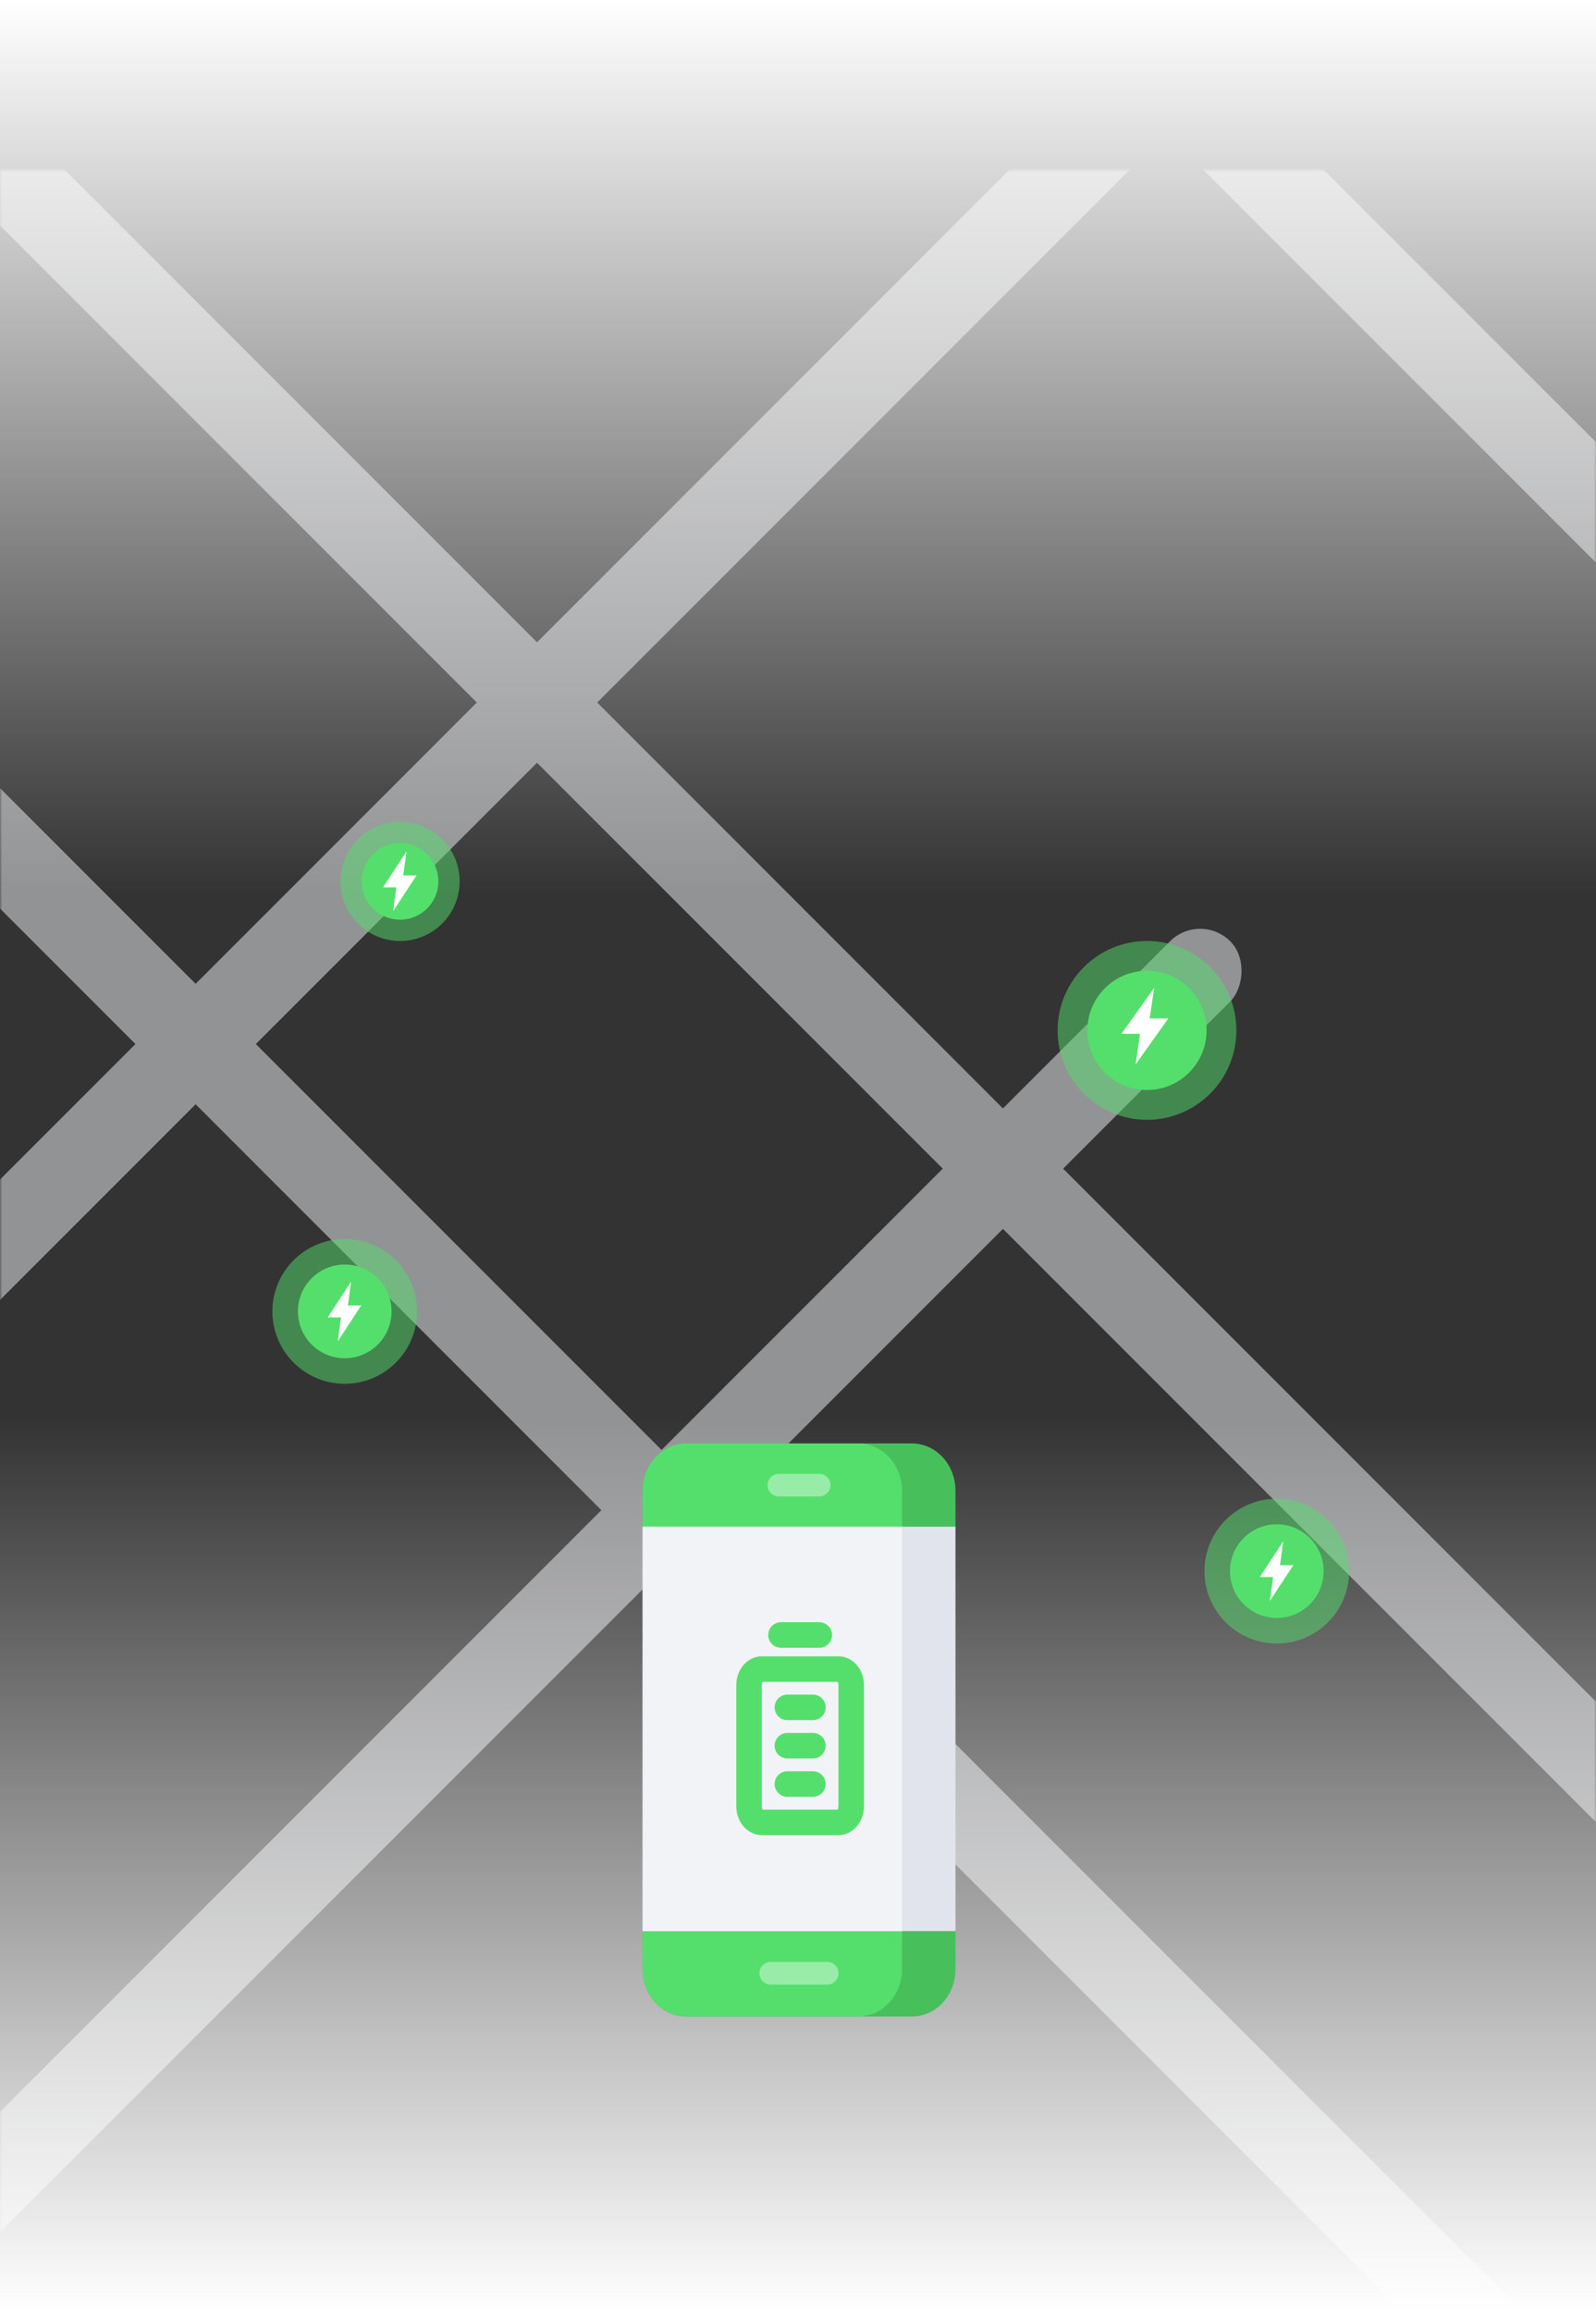 <svg width="375" height="543" viewBox="0 0 375 543" fill="none" xmlns="http://www.w3.org/2000/svg">
<rect x="0" y="0" width="375" height="543" fill="#333333" stroke="none"/>
<mask id="mask0" mask-type="alpha" maskUnits="userSpaceOnUse" x="0" y="40" width="375" height="502">
<rect y="40" width="375" height="502" fill="white"/>
</mask>
<g mask="url(#mask0)">
<g opacity="0.5">
<rect x="-42.001" y="171.383" width="20" height="590.835" transform="rotate(-45 -42.001 171.383)" fill="#F2F3F7"/>
<rect x="281.984" y="214" width="20" height="468.082" rx="10" transform="rotate(45 281.984 214)" fill="#F2F3F7"/>
<rect x="348.034" y="-71" width="20" height="628.101" transform="rotate(45 348.034 -71)" fill="#F2F3F7"/>
<rect x="-14.001" y="38.96" width="20" height="673.84" transform="rotate(-45 -14.001 38.96)" fill="#F2F3F7"/>
<rect x="196" y="-46.858" width="20" height="548.67" transform="rotate(-45 196 -46.858)" fill="#F2F3F7"/>
</g>
</g>
<rect width="375" height="210" fill="url(#paint0_linear)"/>
<rect x="375" y="543" width="375" height="210" transform="rotate(-180 375 543)" fill="url(#paint1_linear)"/>
<path d="M224.5 358.663L218.154 404.267L224.5 453.721V462.521C224.5 468.663 219.889 473.613 214.228 473.613H161.272C155.611 473.613 151 468.663 151 462.521V453.583L157.757 404.267L151 358.571V350.092C151 343.95 155.611 339 161.272 339H214.228C219.889 339 224.5 343.95 224.5 350.092V358.663Z" fill="#47C05C"/>
<path d="M211.946 350.092V462.475C211.946 468.617 207.335 473.567 201.674 473.567H161.272C155.611 473.567 151 468.617 151 462.475V453.537L157.757 404.221L151 358.571V350.092C151 343.95 155.611 339 161.272 339H201.674C207.335 339.046 211.946 343.996 211.946 350.092Z" fill="#54DF6C"/>
<path d="M224.5 358.571H151V453.537H224.5V358.571Z" fill="#E2E4ED"/>
<path d="M211.946 358.571H151V453.537H211.946V358.571Z" fill="#F2F3F7"/>
<path d="M194.37 466.096H181.085C179.624 466.096 178.437 464.904 178.437 463.438C178.437 461.971 179.624 460.779 181.085 460.779H194.37C195.83 460.779 197.017 461.971 197.017 463.438C197.017 464.904 195.83 466.096 194.37 466.096Z" fill="white" fill-opacity="0.4"/>
<path d="M192.452 351.467H183.002C181.541 351.467 180.354 350.275 180.354 348.808C180.354 347.342 181.541 346.15 183.002 346.15H192.498C193.959 346.15 195.146 347.342 195.146 348.808C195.1 350.275 193.913 351.467 192.452 351.467Z" fill="white" fill-opacity="0.4"/>
<path d="M183.5 384H192.5" stroke="#54DF6C" stroke-width="6" stroke-miterlimit="10" stroke-linecap="round" stroke-linejoin="round"/>
<path d="M185 419H191" stroke="#54DF6C" stroke-width="6" stroke-miterlimit="10" stroke-linecap="round" stroke-linejoin="round"/>
<path d="M185 410H191" stroke="#54DF6C" stroke-width="6" stroke-miterlimit="10" stroke-linecap="round" stroke-linejoin="round"/>
<path d="M185 401H191" stroke="#54DF6C" stroke-width="6" stroke-miterlimit="10" stroke-linecap="round" stroke-linejoin="round"/>
<path d="M197 428H179C177.35 428 176 426.295 176 424.211V395.789C176 393.705 177.35 392 179 392H197C198.65 392 200 393.705 200 395.789V424.211C200 426.295 198.65 428 197 428Z" stroke="#54DF6C" stroke-width="6" stroke-miterlimit="10" stroke-linecap="round" stroke-linejoin="round"/>
<circle opacity="0.5" cx="269.5" cy="242" r="21" fill="#54DF6C"/>
<circle cx="269.5" cy="242" r="14" fill="#54DF6C"/>
<path d="M271.186 232L263.5 242.8H267.872L266.814 250L274.5 239.2H270.128L271.186 232Z" fill="white"/>
<circle opacity="0.5" cx="94" cy="207" r="14" fill="#54DF6C"/>
<circle cx="94" cy="207" r="9" fill="#54DF6C"/>
<path d="M95.502 200L90 208.4H93.13L92.373 214L97.875 205.6H94.745L95.502 200Z" fill="white"/>
<circle opacity="0.5" cx="81" cy="308" r="17" fill="#54DF6C"/>
<circle cx="81" cy="308" r="11" fill="#54DF6C"/>
<path d="M82.502 301L77 309.4H80.13L79.373 315L84.875 306.6H81.745L82.502 301Z" fill="white"/>
<circle opacity="0.5" cx="300" cy="369" r="17" fill="#54DF6C"/>
<circle cx="300" cy="369" r="11" fill="#54DF6C"/>
<path d="M301.502 362L296 370.4H299.13L298.373 376L303.875 367.6H300.745L301.502 362Z" fill="white"/>
<defs>
<linearGradient id="paint0_linear" x1="187.5" y1="0" x2="187.5" y2="210" gradientUnits="userSpaceOnUse">
<stop stop-color="white"/>
<stop offset="1" stop-color="white" stop-opacity="0"/>
</linearGradient>
<linearGradient id="paint1_linear" x1="562.5" y1="543" x2="562.5" y2="753" gradientUnits="userSpaceOnUse">
<stop stop-color="white"/>
<stop offset="1" stop-color="white" stop-opacity="0"/>
</linearGradient>
</defs>
</svg>
